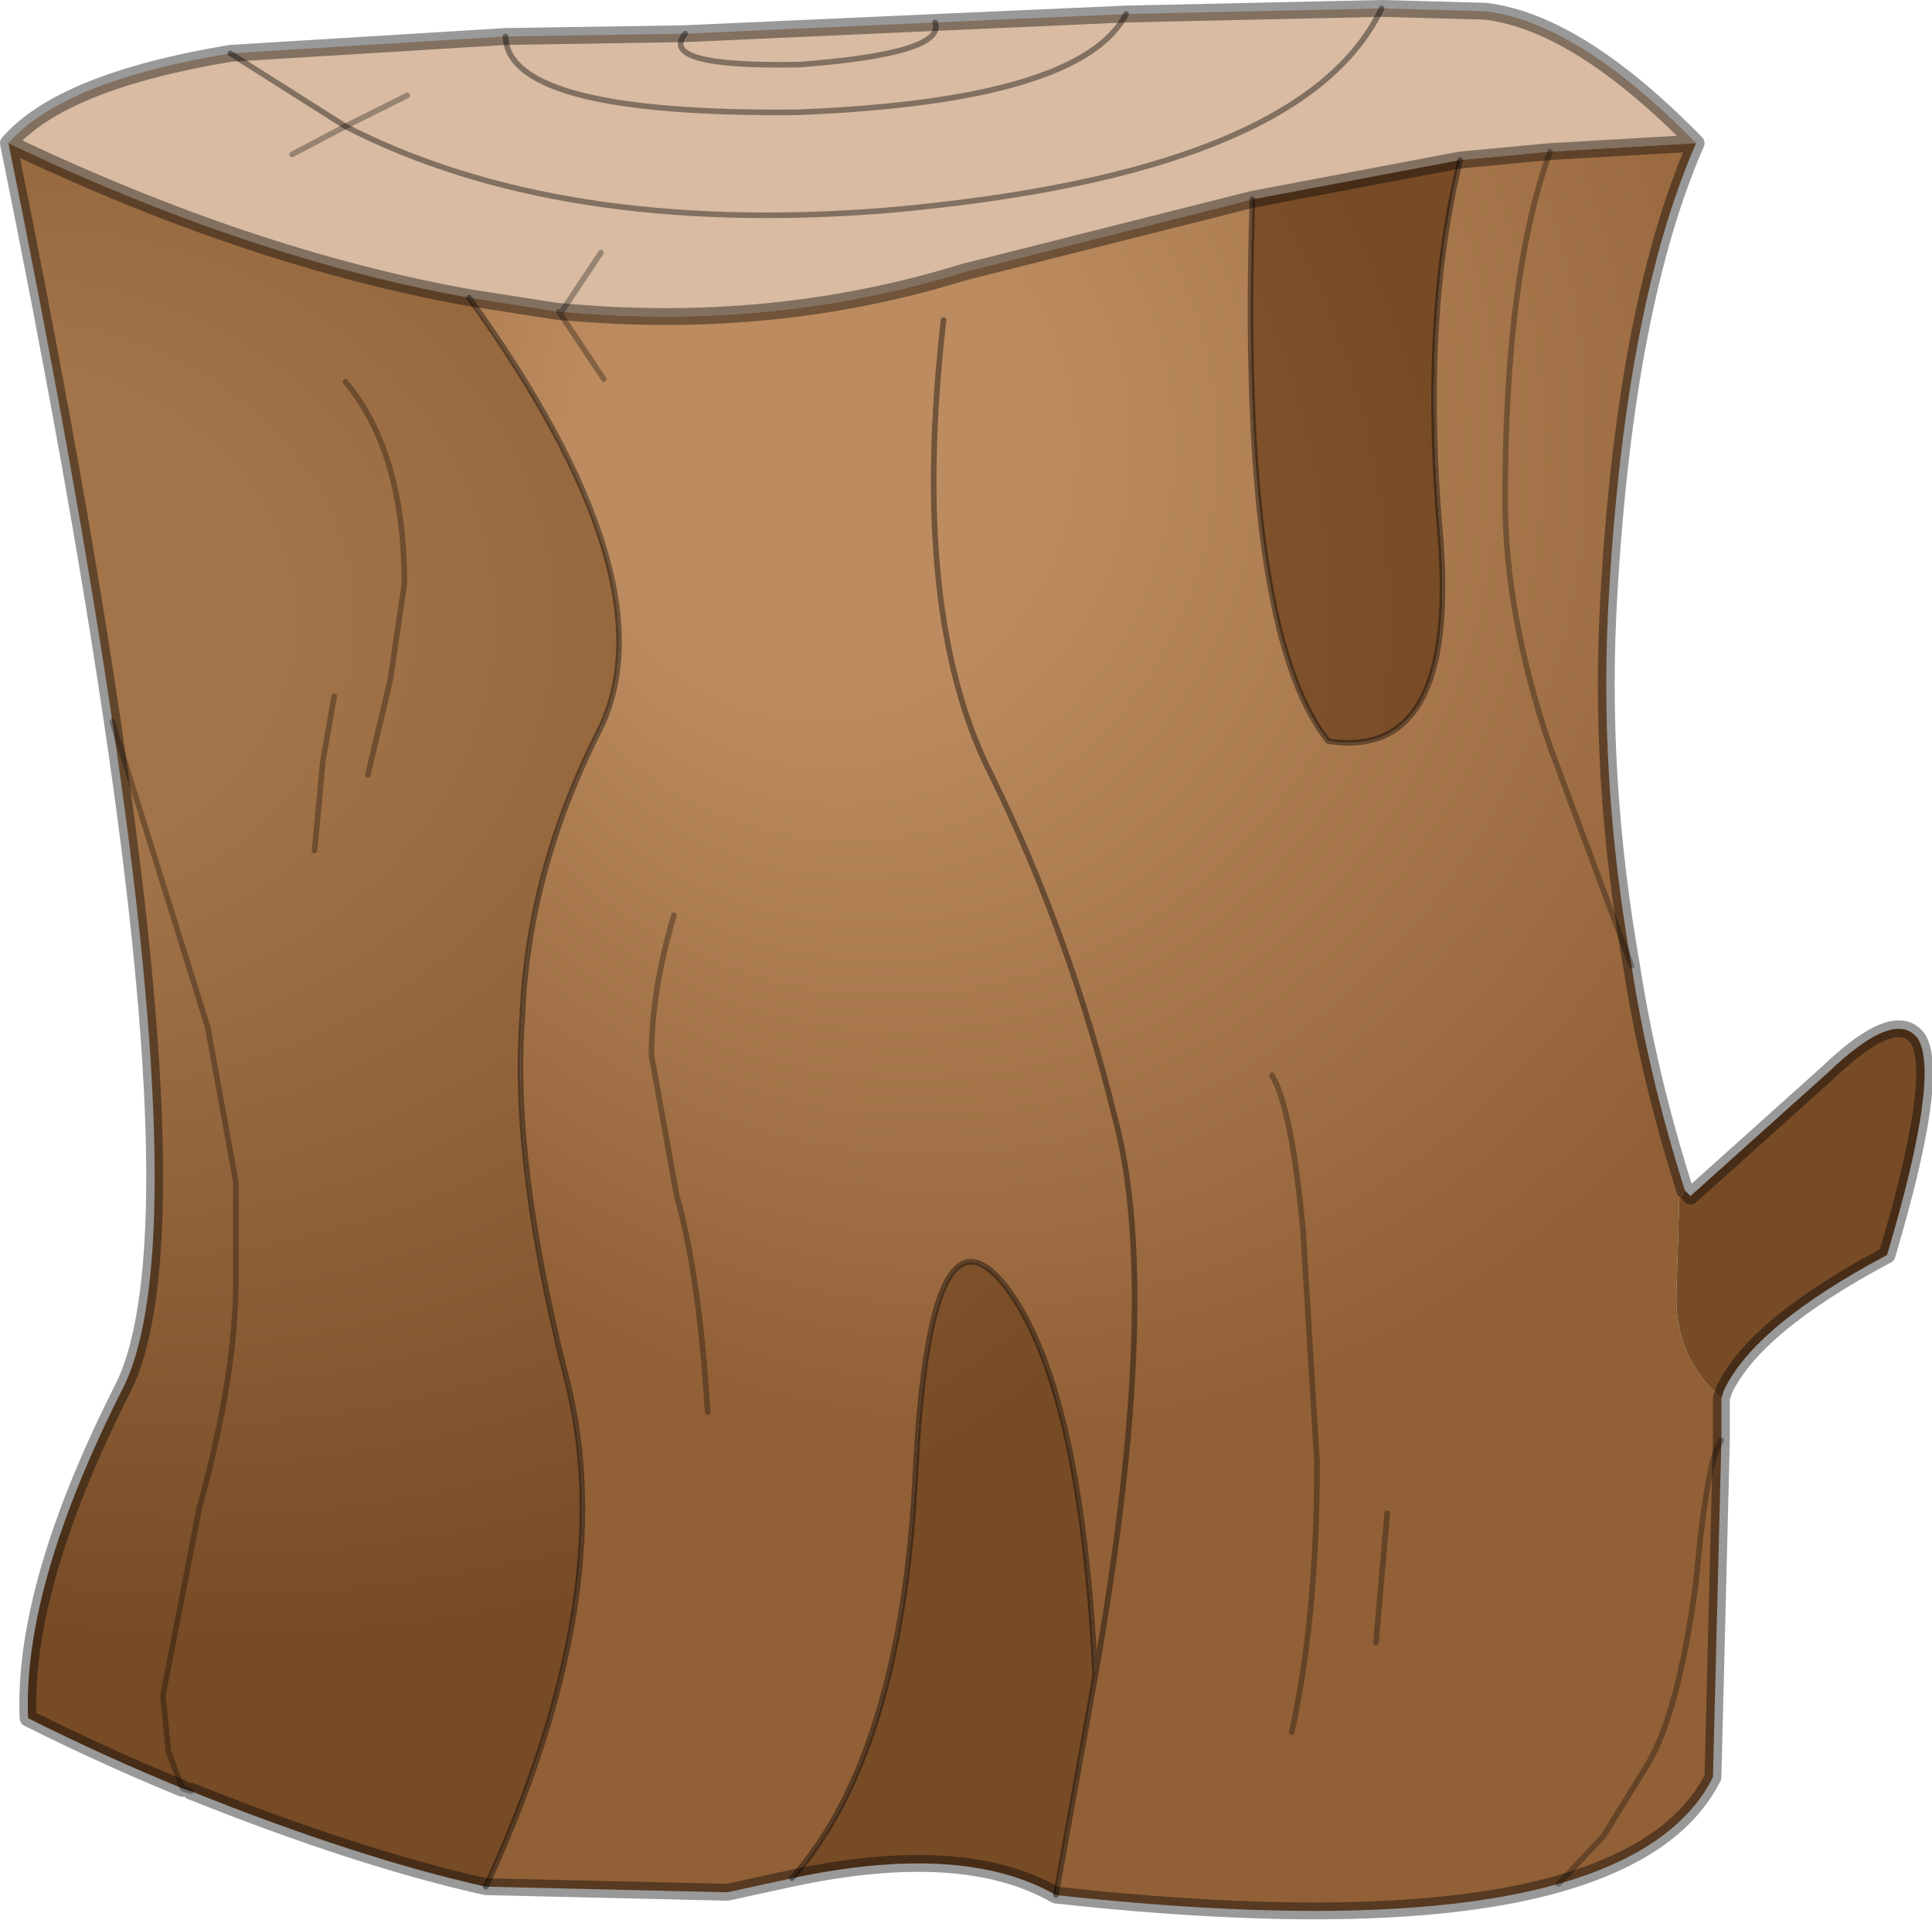 <?xml version="1.0" encoding="UTF-8" standalone="no"?>
<svg xmlns:ffdec="https://www.free-decompiler.com/flash" xmlns:xlink="http://www.w3.org/1999/xlink" ffdec:objectType="frame" height="34.2px" width="34.4px" xmlns="http://www.w3.org/2000/svg">
  <g transform="matrix(1.0, 0.0, 0.0, 1.0, 16.7, 33.45)">
    <use ffdec:characterId="252" height="34.2" transform="matrix(1.0, 0.0, 0.0, 1.0, -16.7, -33.45)" width="34.4" xlink:href="#decoration195-shape0"/>
  </g>
  <defs>
    <g id="decoration195-shape0" transform="matrix(1.0, 0.0, 0.0, 1.0, 16.7, 33.45)">
      <path d="M13.5 -30.9 L10.9 -30.75 9.3 -30.6 5.6 -29.9 0.45 -28.6 Q-2.95 -27.55 -6.7 -27.9 L-6.75 -27.9 -8.35 -28.15 Q-12.25 -28.85 -16.55 -30.9 -15.6 -32.0 -12.6 -32.5 L-7.7 -32.8 -4.5 -32.85 -0.05 -33.05 3.35 -33.2 7.9 -33.3 9.75 -33.25 Q11.4 -33.05 13.5 -30.9 M-10.55 -31.2 Q-6.75 -29.25 -0.95 -29.7 6.5 -30.35 7.9 -33.3 6.5 -30.35 -0.95 -29.7 -6.75 -29.25 -10.55 -31.2 L-11.5 -30.7 -10.55 -31.2 -12.6 -32.5 -10.55 -31.2 -9.45 -31.75 -10.55 -31.2 M-0.05 -33.05 Q0.15 -32.5 -2.45 -32.3 -5.0 -32.25 -4.5 -32.85 -5.0 -32.25 -2.45 -32.3 0.15 -32.5 -0.05 -33.05 M-6.0 -28.95 L-6.7 -27.9 -6.0 -28.95 M3.35 -33.2 Q2.55 -31.65 -2.5 -31.45 -7.65 -31.4 -7.7 -32.8 -7.65 -31.4 -2.5 -31.45 2.55 -31.65 3.35 -33.2" fill="#d8bba2" fill-rule="evenodd" stroke="none"/>
      <path d="M9.3 -30.6 L10.9 -30.75 13.5 -30.9 Q12.25 -28.05 11.95 -22.9 11.75 -19.65 12.35 -16.25 L10.9 -20.15 Q10.1 -22.5 10.1 -24.55 10.1 -28.55 10.9 -30.75 10.1 -28.55 10.1 -24.55 10.1 -22.5 10.9 -20.15 L12.35 -16.25 Q12.65 -14.3 13.3 -12.25 L13.2 -12.1 13.15 -10.45 Q13.1 -9.3 13.95 -8.55 L13.95 -7.8 13.8 -1.8 Q13.15 -0.5 11.05 0.1 8.05 0.95 2.1 0.3 L2.8 -3.6 Q2.55 -8.8 1.2 -10.55 -0.15 -12.25 -0.4 -7.2 -0.65 -2.2 -2.6 0.0 L-3.75 0.25 -8.05 0.15 Q-5.65 -5.05 -6.6 -8.85 -7.6 -12.75 -7.4 -15.35 -7.3 -17.95 -6.0 -20.5 -4.75 -23.15 -8.35 -28.15 L-6.75 -27.9 -6.7 -27.9 Q-2.95 -27.55 0.45 -28.6 L5.6 -29.9 Q5.35 -22.25 6.95 -20.25 9.25 -19.9 8.95 -23.85 8.6 -27.75 9.3 -30.6 M-5.95 -26.7 L-6.75 -27.9 -5.95 -26.7 M0.1 -27.75 Q-0.5 -22.5 0.95 -19.65 2.35 -16.8 3.15 -13.55 4.0 -10.4 2.8 -3.6 4.0 -10.4 3.15 -13.55 2.35 -16.8 0.95 -19.65 -0.5 -22.5 0.1 -27.75 M6.3 -2.6 Q6.75 -4.65 6.75 -7.4 L6.5 -11.55 Q6.3 -13.7 5.95 -14.3 6.3 -13.7 6.5 -11.55 L6.75 -7.4 Q6.75 -4.65 6.3 -2.6 M7.8 -4.2 L8.0 -6.5 7.8 -4.2 M11.05 0.1 L11.85 -0.75 12.65 -2.05 Q13.2 -3.0 13.5 -5.3 13.7 -7.5 13.95 -7.8 13.7 -7.5 13.5 -5.3 13.2 -3.0 12.65 -2.05 L11.85 -0.75 11.05 0.1 M-4.1 -8.3 Q-4.25 -10.75 -4.65 -12.15 L-5.1 -14.65 Q-5.1 -15.8 -4.7 -17.15 -5.1 -15.8 -5.1 -14.65 L-4.65 -12.15 Q-4.25 -10.75 -4.1 -8.3" fill="url(#decoration195-gradient0)" fill-rule="evenodd" stroke="none"/>
      <path d="M5.6 -29.9 L9.3 -30.6 Q8.6 -27.75 8.95 -23.85 9.25 -19.9 6.95 -20.25 5.35 -22.25 5.6 -29.9 M13.3 -12.25 L13.4 -12.15 15.85 -14.35 Q17.05 -15.5 17.45 -14.95 17.85 -14.3 16.9 -11.1 14.55 -9.85 14.0 -8.7 L13.95 -8.55 Q13.1 -9.3 13.15 -10.45 L13.2 -12.1 13.3 -12.25 M2.1 0.3 Q0.45 -0.65 -2.6 0.0 -0.65 -2.2 -0.4 -7.2 -0.15 -12.25 1.2 -10.55 2.55 -8.8 2.8 -3.6 L2.1 0.3 M-8.05 0.15 Q-10.3 -0.35 -13.3 -1.55 L-13.45 -1.6 Q-14.8 -2.15 -16.2 -2.85 -16.3 -5.2 -14.5 -8.75 -13.3 -11.2 -14.7 -20.6 -15.35 -25.0 -16.55 -30.9 -12.25 -28.85 -8.35 -28.15 -4.75 -23.15 -6.0 -20.5 -7.3 -17.95 -7.4 -15.35 -7.6 -12.75 -6.6 -8.85 -5.65 -5.05 -8.05 0.15 M-10.15 -19.65 L-9.75 -21.35 -9.5 -23.05 Q-9.5 -25.4 -10.55 -26.65 -9.5 -25.4 -9.5 -23.05 L-9.75 -21.35 -10.15 -19.65 M-11.1 -18.3 L-10.95 -19.9 -10.75 -21.05 -10.95 -19.9 -11.1 -18.3 M-13.45 -1.6 L-13.7 -2.25 -13.8 -3.25 -13.15 -6.6 Q-12.5 -8.95 -12.5 -10.65 L-12.5 -12.4 -13.0 -15.15 -14.7 -20.6 -13.0 -15.15 -12.5 -12.4 -12.5 -10.65 Q-12.5 -8.95 -13.15 -6.6 L-13.8 -3.25 -13.7 -2.25 -13.45 -1.6" fill="url(#decoration195-gradient1)" fill-rule="evenodd" stroke="none"/>
      <path d="M9.3 -30.6 L10.9 -30.75 13.5 -30.9 Q11.4 -33.05 9.75 -33.25 L7.9 -33.3 3.35 -33.2 -0.05 -33.05 -4.5 -32.85 -7.7 -32.8 -12.6 -32.5 Q-15.6 -32.0 -16.55 -30.9 -12.25 -28.85 -8.35 -28.15 L-6.75 -27.9 -6.7 -27.9 Q-2.95 -27.55 0.45 -28.6 L5.6 -29.9 9.3 -30.6 M12.35 -16.25 Q11.75 -19.65 11.95 -22.9 12.25 -28.05 13.5 -30.9 M12.35 -16.25 Q12.65 -14.3 13.3 -12.25 M13.4 -12.15 L15.85 -14.35 Q17.05 -15.5 17.45 -14.95 17.85 -14.3 16.9 -11.1 14.55 -9.85 14.0 -8.7 L13.95 -8.55 13.95 -7.8 13.8 -1.8 Q13.15 -0.5 11.05 0.1 8.05 0.95 2.1 0.3 0.45 -0.65 -2.6 0.0 L-3.75 0.25 -8.05 0.15 Q-10.3 -0.35 -13.3 -1.55 M-13.45 -1.6 Q-14.8 -2.15 -16.2 -2.85 -16.3 -5.2 -14.5 -8.75 -13.3 -11.2 -14.7 -20.6 -15.35 -25.0 -16.55 -30.9" fill="none" stroke="#000000" stroke-linecap="round" stroke-linejoin="round" stroke-opacity="0.4" stroke-width="0.3"/>
      <path d="M-10.55 -31.2 L-11.5 -30.7 M-6.75 -27.9 L-5.95 -26.7 M10.9 -30.75 Q10.1 -28.55 10.1 -24.55 10.1 -22.5 10.9 -20.15 L12.35 -16.25 M-13.3 -1.55 L-13.45 -1.6 -13.7 -2.25 -13.8 -3.25 -13.15 -6.6 Q-12.5 -8.95 -12.5 -10.65 L-12.5 -12.4 -13.0 -15.15 -14.7 -20.6 M8.0 -6.5 L7.8 -4.2 M5.95 -14.3 Q6.3 -13.7 6.5 -11.55 L6.75 -7.4 Q6.75 -4.65 6.3 -2.6 M13.95 -7.8 Q13.7 -7.5 13.5 -5.3 13.2 -3.0 12.65 -2.05 L11.85 -0.75 11.05 0.1 M-10.55 -31.2 L-9.45 -31.75 M-6.7 -27.9 L-6.0 -28.95 M-10.55 -26.65 Q-9.5 -25.4 -9.5 -23.05 L-9.75 -21.35 -10.15 -19.65 M-4.7 -17.15 Q-5.1 -15.8 -5.1 -14.65 L-4.65 -12.15 Q-4.25 -10.75 -4.1 -8.3 M-10.75 -21.05 L-10.95 -19.9 -11.1 -18.3" fill="none" stroke="#000000" stroke-linecap="round" stroke-linejoin="round" stroke-opacity="0.302" stroke-width="0.1"/>
      <path d="M7.9 -33.3 Q6.5 -30.35 -0.95 -29.7 -6.75 -29.25 -10.55 -31.2 L-12.6 -32.5 M9.3 -30.6 Q8.6 -27.75 8.95 -23.85 9.25 -19.9 6.95 -20.25 5.35 -22.25 5.6 -29.9 M2.8 -3.6 Q4.0 -10.4 3.15 -13.55 2.35 -16.8 0.95 -19.65 -0.5 -22.5 0.1 -27.75 M-2.6 0.0 Q-0.65 -2.2 -0.4 -7.2 -0.15 -12.25 1.2 -10.55 2.55 -8.8 2.8 -3.6 L2.1 0.3 M-4.5 -32.85 Q-5.0 -32.25 -2.45 -32.3 0.15 -32.5 -0.05 -33.05 M-7.7 -32.8 Q-7.65 -31.4 -2.5 -31.45 2.55 -31.65 3.35 -33.2 M-8.35 -28.15 Q-4.75 -23.15 -6.0 -20.5 -7.3 -17.95 -7.4 -15.35 -7.6 -12.75 -6.6 -8.85 -5.65 -5.05 -8.05 0.15" fill="none" stroke="#000000" stroke-linecap="round" stroke-linejoin="round" stroke-opacity="0.4" stroke-width="0.1"/>
    </g>
    <radialGradient cx="0" cy="0" fx="-227.2" fy="0" gradientTransform="matrix(0.026, 0.0, 0.0, 0.028, 2.55, -25.5)" gradientUnits="userSpaceOnUse" id="decoration195-gradient0" r="819.2" spreadMethod="pad">
      <stop offset="0.192" stop-color="#bc8c60"/>
      <stop offset="0.765" stop-color="#916037"/>
    </radialGradient>
    <radialGradient cx="0" cy="0" fx="-227.2" fy="0" gradientTransform="matrix(0.035, 0.0, 0.0, 0.029, -10.75, -22.4)" gradientUnits="userSpaceOnUse" id="decoration195-gradient1" r="819.2" spreadMethod="pad">
      <stop offset="0.192" stop-color="#a37449"/>
      <stop offset="0.765" stop-color="#774b26"/>
    </radialGradient>
  </defs>
</svg>
